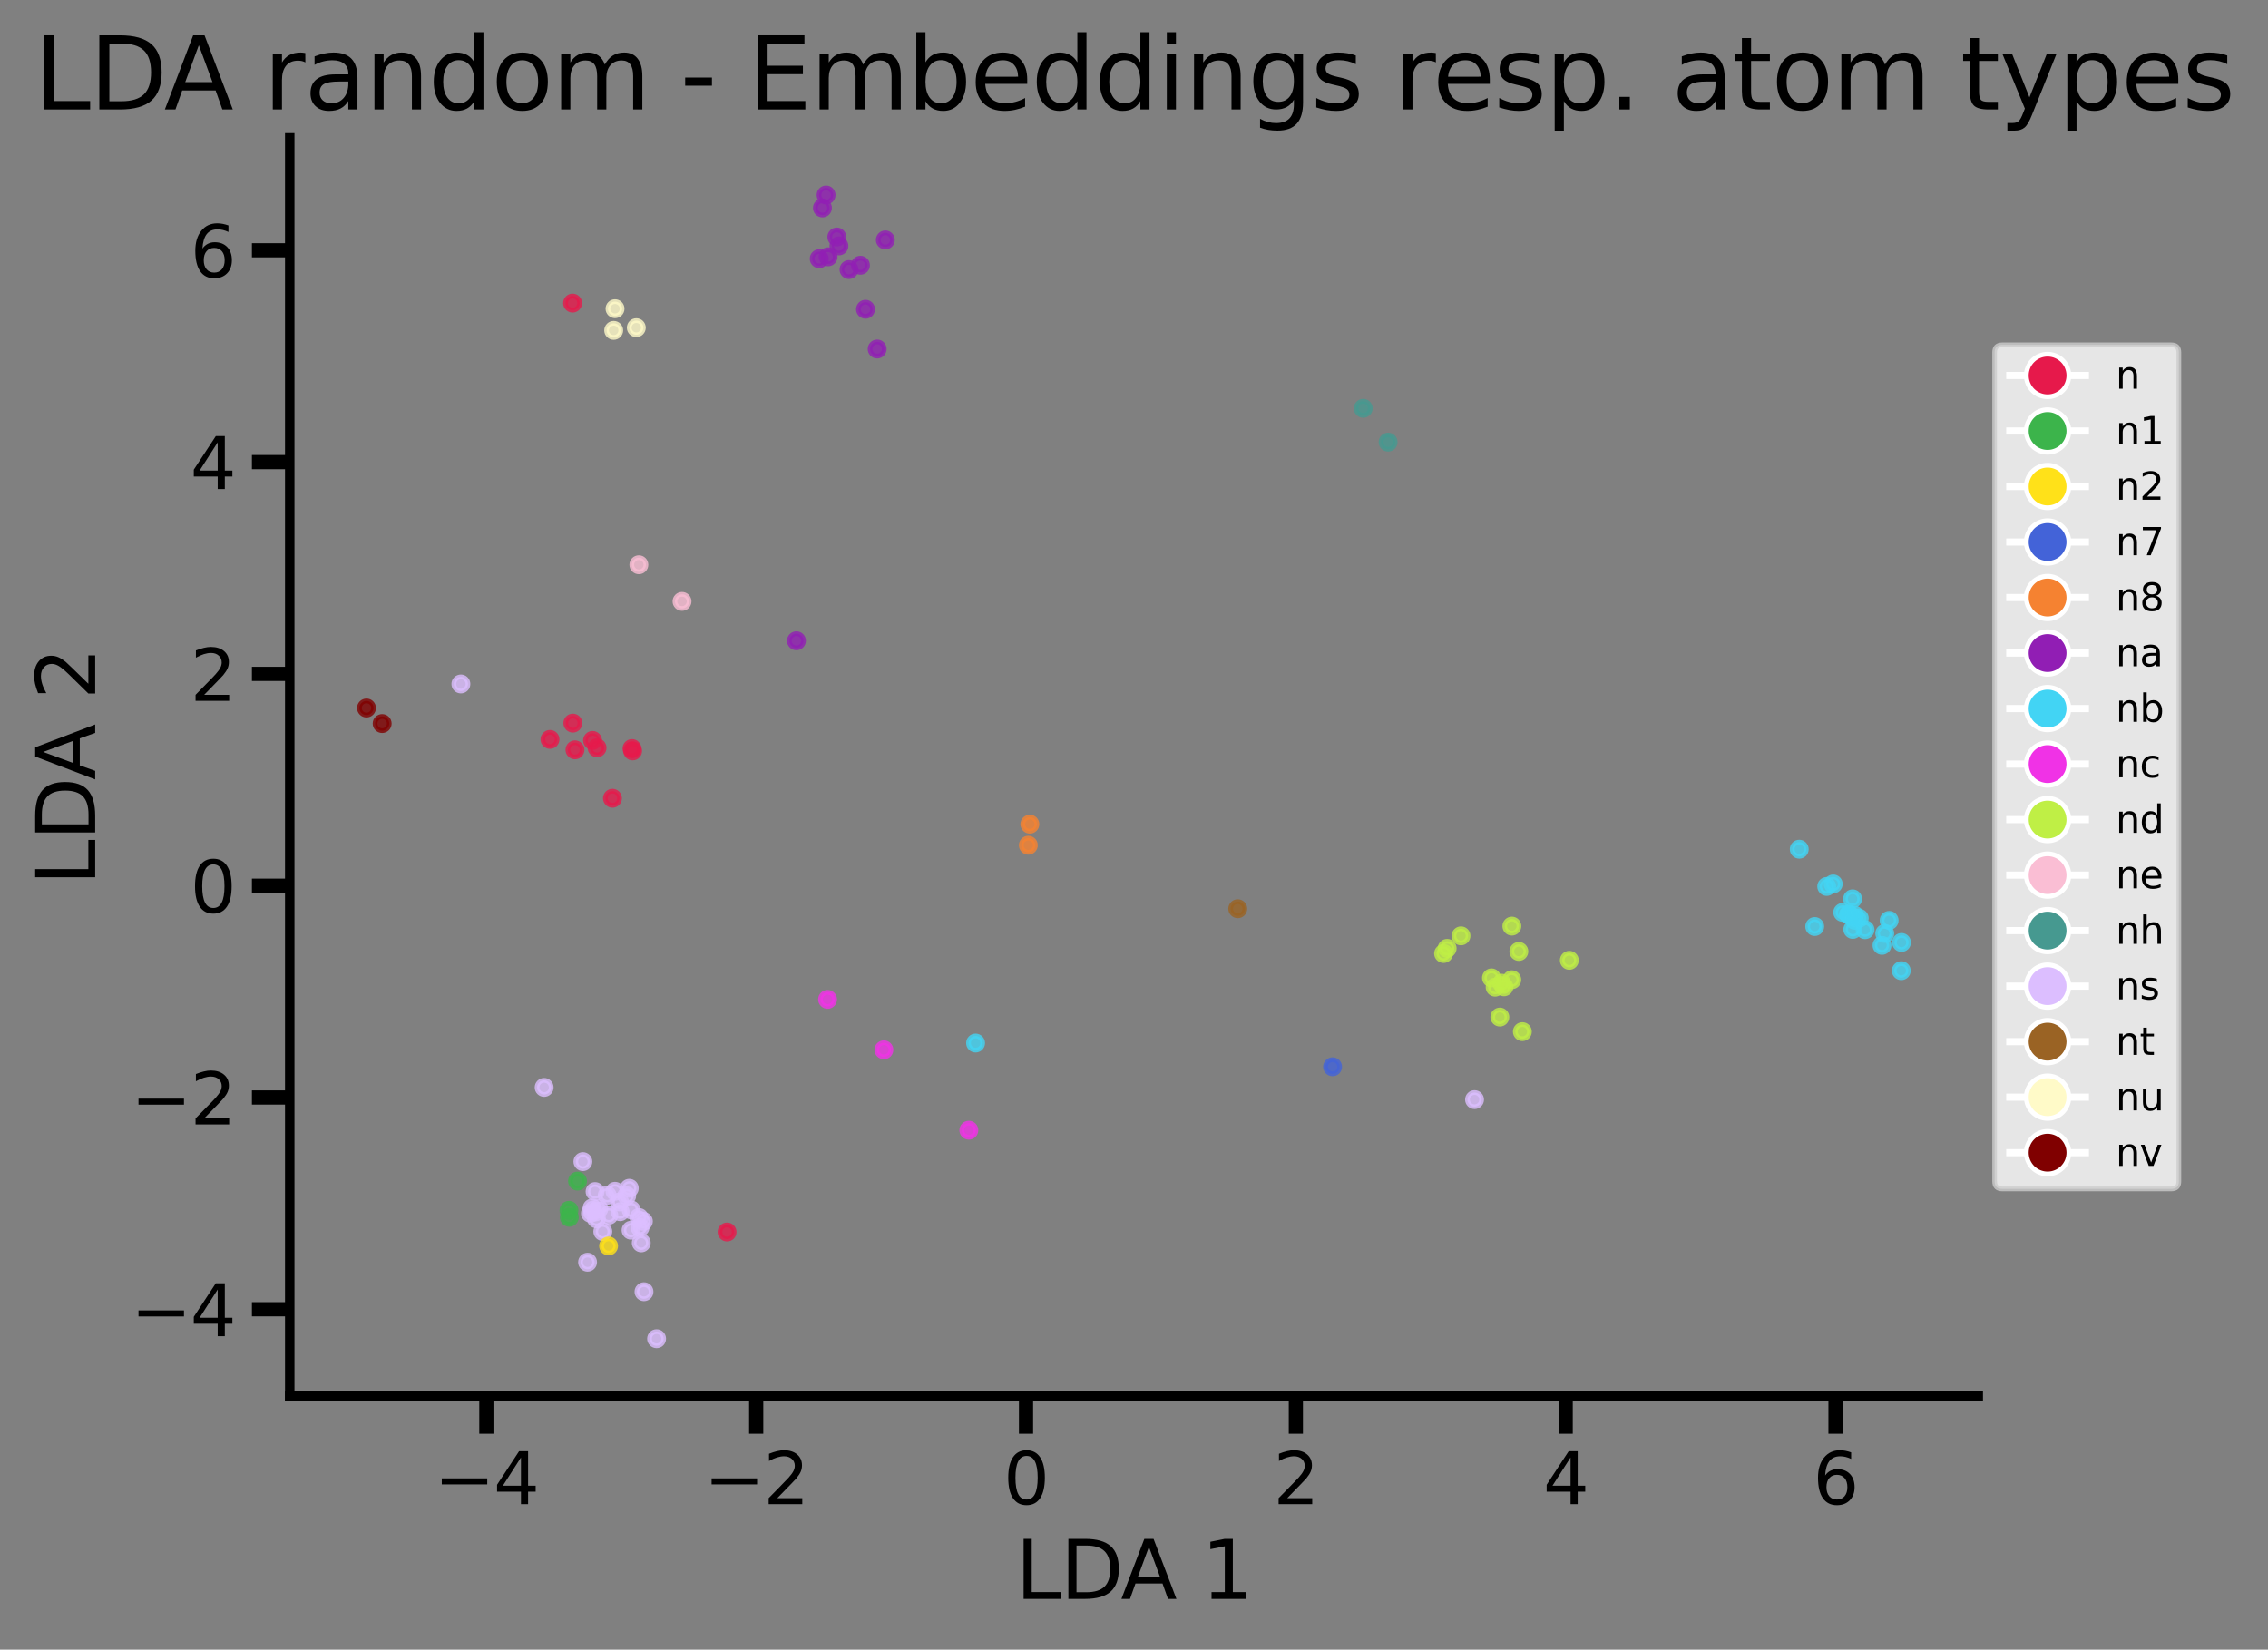 <?xml version="1.0" encoding="utf-8" standalone="no"?>
<!DOCTYPE svg PUBLIC "-//W3C//DTD SVG 1.1//EN"
  "http://www.w3.org/Graphics/SVG/1.1/DTD/svg11.dtd">
<svg xmlns:xlink="http://www.w3.org/1999/xlink" width="479.681pt" height="348.939pt" viewBox="0 0 479.681 348.939" xmlns="http://www.w3.org/2000/svg" version="1.1">
 <rect x="0" y="0" width="479.681" height="348.939" fill="#808080" stroke="none"/>
 <defs>
  <style type="text/css">*{stroke-linejoin: round; stroke-linecap: butt}</style>
 </defs>
 <g id="figure_1">
  <g id="patch_1">
   <path d="M 0 348.939 
L 479.681 348.939 
L 479.681 -0 
L 0 -0 
L 0 348.939 
z
" style="fill: none"/>
  </g>
  <g id="axes_1">
   <g id="patch_2">
    <path d="M 61.281 295.269 
L 418.401 295.269 
L 418.401 29.157 
L 61.281 29.157 
L 61.281 295.269 
z
" style="fill: none"/>
   </g>
   <g id="PathCollection_1">
    <defs>
     <path id="C0_0_384f03fba2" d="M 0 1.5 
C 0.398 1.5 0.779 1.342 1.061 1.061 
C 1.342 0.779 1.5 0.398 1.5 -0 
C 1.5 -0.398 1.342 -0.779 1.061 -1.061 
C 0.779 -1.342 0.398 -1.5 0 -1.5 
C -0.398 -1.5 -0.779 -1.342 -1.061 -1.061 
C -1.342 -0.779 -1.5 -0.398 -1.5 0 
C -1.5 0.398 -1.342 0.779 -1.061 1.061 
C -0.779 1.342 -0.398 1.5 0 1.5 
z
"/>
    </defs>
    <g clip-path="url(#pa85dc28f89)">
     <use xlink:href="#C0_0_384f03fba2" x="311.867" y="232.596" style="fill: #dcbeff; fill-opacity: 0.8; stroke: #dcbeff; stroke-opacity: 0.8"/>
    </g>
    <g clip-path="url(#pa85dc28f89)">
     <use xlink:href="#C0_0_384f03fba2" x="306.072" y="200.602" style="fill: #bfef45; fill-opacity: 0.8; stroke: #bfef45; stroke-opacity: 0.8"/>
    </g>
    <g clip-path="url(#pa85dc28f89)">
     <use xlink:href="#C0_0_384f03fba2" x="391.065" y="193.436" style="fill: #42d4f4; fill-opacity: 0.8; stroke: #42d4f4; stroke-opacity: 0.8"/>
    </g>
    <g clip-path="url(#pa85dc28f89)">
     <use xlink:href="#C0_0_384f03fba2" x="315.451" y="206.846" style="fill: #bfef45; fill-opacity: 0.8; stroke: #bfef45; stroke-opacity: 0.8"/>
    </g>
    <g clip-path="url(#pa85dc28f89)">
     <use xlink:href="#C0_0_384f03fba2" x="217.49" y="178.787" style="fill: #f58231; fill-opacity: 0.8; stroke: #f58231; stroke-opacity: 0.8"/>
    </g>
    <g clip-path="url(#pa85dc28f89)">
     <use xlink:href="#C0_0_384f03fba2" x="319.742" y="207.238" style="fill: #bfef45; fill-opacity: 0.8; stroke: #bfef45; stroke-opacity: 0.8"/>
    </g>
    <g clip-path="url(#pa85dc28f89)">
     <use xlink:href="#C0_0_384f03fba2" x="121.155" y="152.957" style="fill: #e6194b; fill-opacity: 0.8; stroke: #e6194b; stroke-opacity: 0.8"/>
    </g>
    <g clip-path="url(#pa85dc28f89)">
     <use xlink:href="#C0_0_384f03fba2" x="135.625" y="262.899" style="fill: #dcbeff; fill-opacity: 0.8; stroke: #dcbeff; stroke-opacity: 0.8"/>
    </g>
    <g clip-path="url(#pa85dc28f89)">
     <use xlink:href="#C0_0_384f03fba2" x="380.542" y="179.628" style="fill: #42d4f4; fill-opacity: 0.8; stroke: #42d4f4; stroke-opacity: 0.8"/>
    </g>
    <g clip-path="url(#pa85dc28f89)">
     <use xlink:href="#C0_0_384f03fba2" x="399.552" y="194.691" style="fill: #42d4f4; fill-opacity: 0.8; stroke: #42d4f4; stroke-opacity: 0.8"/>
    </g>
    <g clip-path="url(#pa85dc28f89)">
     <use xlink:href="#C0_0_384f03fba2" x="185.52" y="73.823" style="fill: #911eb4; fill-opacity: 0.8; stroke: #911eb4; stroke-opacity: 0.8"/>
    </g>
    <g clip-path="url(#pa85dc28f89)">
     <use xlink:href="#C0_0_384f03fba2" x="398.042" y="199.967" style="fill: #42d4f4; fill-opacity: 0.8; stroke: #42d4f4; stroke-opacity: 0.8"/>
    </g>
    <g clip-path="url(#pa85dc28f89)">
     <use xlink:href="#C0_0_384f03fba2" x="133.666" y="158.339" style="fill: #e6194b; fill-opacity: 0.8; stroke: #e6194b; stroke-opacity: 0.8"/>
    </g>
    <g clip-path="url(#pa85dc28f89)">
     <use xlink:href="#C0_0_384f03fba2" x="391.822" y="190.126" style="fill: #42d4f4; fill-opacity: 0.8; stroke: #42d4f4; stroke-opacity: 0.8"/>
    </g>
    <g clip-path="url(#pa85dc28f89)">
     <use xlink:href="#C0_0_384f03fba2" x="116.319" y="156.405" style="fill: #e6194b; fill-opacity: 0.8; stroke: #e6194b; stroke-opacity: 0.8"/>
    </g>
    <g clip-path="url(#pa85dc28f89)">
     <use xlink:href="#C0_0_384f03fba2" x="125.919" y="256.351" style="fill: #dcbeff; fill-opacity: 0.8; stroke: #dcbeff; stroke-opacity: 0.8"/>
    </g>
    <g clip-path="url(#pa85dc28f89)">
     <use xlink:href="#C0_0_384f03fba2" x="125.232" y="255.522" style="fill: #dcbeff; fill-opacity: 0.8; stroke: #dcbeff; stroke-opacity: 0.8"/>
    </g>
    <g clip-path="url(#pa85dc28f89)">
     <use xlink:href="#C0_0_384f03fba2" x="80.827" y="153.05" style="fill: #800000; fill-opacity: 0.8; stroke: #800000; stroke-opacity: 0.8"/>
    </g>
    <g clip-path="url(#pa85dc28f89)">
     <use xlink:href="#C0_0_384f03fba2" x="386.35" y="187.503" style="fill: #42d4f4; fill-opacity: 0.8; stroke: #42d4f4; stroke-opacity: 0.8"/>
    </g>
    <g clip-path="url(#pa85dc28f89)">
     <use xlink:href="#C0_0_384f03fba2" x="136.076" y="258.333" style="fill: #dcbeff; fill-opacity: 0.8; stroke: #dcbeff; stroke-opacity: 0.8"/>
    </g>
    <g clip-path="url(#pa85dc28f89)">
     <use xlink:href="#C0_0_384f03fba2" x="206.336" y="220.633" style="fill: #42d4f4; fill-opacity: 0.8; stroke: #42d4f4; stroke-opacity: 0.8"/>
    </g>
    <g clip-path="url(#pa85dc28f89)">
     <use xlink:href="#C0_0_384f03fba2" x="144.249" y="127.212" style="fill: #fabed4; fill-opacity: 0.8; stroke: #fabed4; stroke-opacity: 0.8"/>
    </g>
    <g clip-path="url(#pa85dc28f89)">
     <use xlink:href="#C0_0_384f03fba2" x="317.218" y="215.134" style="fill: #bfef45; fill-opacity: 0.8; stroke: #bfef45; stroke-opacity: 0.8"/>
    </g>
    <g clip-path="url(#pa85dc28f89)">
     <use xlink:href="#C0_0_384f03fba2" x="125.325" y="156.619" style="fill: #e6194b; fill-opacity: 0.8; stroke: #e6194b; stroke-opacity: 0.8"/>
    </g>
    <g clip-path="url(#pa85dc28f89)">
     <use xlink:href="#C0_0_384f03fba2" x="129.798" y="69.881" style="fill: #fffac8; fill-opacity: 0.8; stroke: #fffac8; stroke-opacity: 0.8"/>
    </g>
    <g clip-path="url(#pa85dc28f89)">
     <use xlink:href="#C0_0_384f03fba2" x="288.316" y="86.369" style="fill: #469990; fill-opacity: 0.8; stroke: #469990; stroke-opacity: 0.8"/>
    </g>
    <g clip-path="url(#pa85dc28f89)">
     <use xlink:href="#C0_0_384f03fba2" x="305.319" y="201.695" style="fill: #bfef45; fill-opacity: 0.8; stroke: #bfef45; stroke-opacity: 0.8"/>
    </g>
    <g clip-path="url(#pa85dc28f89)">
     <use xlink:href="#C0_0_384f03fba2" x="281.841" y="225.651" style="fill: #4363d8; fill-opacity: 0.8; stroke: #4363d8; stroke-opacity: 0.8"/>
    </g>
    <g clip-path="url(#pa85dc28f89)">
     <use xlink:href="#C0_0_384f03fba2" x="204.911" y="239.067" style="fill: #f032e6; fill-opacity: 0.8; stroke: #f032e6; stroke-opacity: 0.8"/>
    </g>
    <g clip-path="url(#pa85dc28f89)">
     <use xlink:href="#C0_0_384f03fba2" x="174.716" y="41.253" style="fill: #911eb4; fill-opacity: 0.8; stroke: #911eb4; stroke-opacity: 0.8"/>
    </g>
    <g clip-path="url(#pa85dc28f89)">
     <use xlink:href="#C0_0_384f03fba2" x="133.469" y="260.222" style="fill: #dcbeff; fill-opacity: 0.8; stroke: #dcbeff; stroke-opacity: 0.8"/>
    </g>
    <g clip-path="url(#pa85dc28f89)">
     <use xlink:href="#C0_0_384f03fba2" x="217.812" y="174.334" style="fill: #f58231; fill-opacity: 0.8; stroke: #f58231; stroke-opacity: 0.8"/>
    </g>
    <g clip-path="url(#pa85dc28f89)">
     <use xlink:href="#C0_0_384f03fba2" x="126.144" y="257.8" style="fill: #dcbeff; fill-opacity: 0.8; stroke: #dcbeff; stroke-opacity: 0.8"/>
    </g>
    <g clip-path="url(#pa85dc28f89)">
     <use xlink:href="#C0_0_384f03fba2" x="402.168" y="199.357" style="fill: #42d4f4; fill-opacity: 0.8; stroke: #42d4f4; stroke-opacity: 0.8"/>
    </g>
    <g clip-path="url(#pa85dc28f89)">
     <use xlink:href="#C0_0_384f03fba2" x="387.726" y="186.981" style="fill: #42d4f4; fill-opacity: 0.8; stroke: #42d4f4; stroke-opacity: 0.8"/>
    </g>
    <g clip-path="url(#pa85dc28f89)">
     <use xlink:href="#C0_0_384f03fba2" x="321.98" y="218.218" style="fill: #bfef45; fill-opacity: 0.8; stroke: #bfef45; stroke-opacity: 0.8"/>
    </g>
    <g clip-path="url(#pa85dc28f89)">
     <use xlink:href="#C0_0_384f03fba2" x="393.233" y="194.232" style="fill: #42d4f4; fill-opacity: 0.8; stroke: #42d4f4; stroke-opacity: 0.8"/>
    </g>
    <g clip-path="url(#pa85dc28f89)">
     <use xlink:href="#C0_0_384f03fba2" x="126.279" y="158.179" style="fill: #e6194b; fill-opacity: 0.8; stroke: #e6194b; stroke-opacity: 0.8"/>
    </g>
    <g clip-path="url(#pa85dc28f89)">
     <use xlink:href="#C0_0_384f03fba2" x="124.879" y="256.627" style="fill: #dcbeff; fill-opacity: 0.8; stroke: #dcbeff; stroke-opacity: 0.8"/>
    </g>
    <g clip-path="url(#pa85dc28f89)">
     <use xlink:href="#C0_0_384f03fba2" x="390.927" y="193.413" style="fill: #42d4f4; fill-opacity: 0.8; stroke: #42d4f4; stroke-opacity: 0.8"/>
    </g>
    <g clip-path="url(#pa85dc28f89)">
     <use xlink:href="#C0_0_384f03fba2" x="131.045" y="254.237" style="fill: #dcbeff; fill-opacity: 0.8; stroke: #dcbeff; stroke-opacity: 0.8"/>
    </g>
    <g clip-path="url(#pa85dc28f89)">
     <use xlink:href="#C0_0_384f03fba2" x="389.734" y="192.994" style="fill: #42d4f4; fill-opacity: 0.8; stroke: #42d4f4; stroke-opacity: 0.8"/>
    </g>
    <g clip-path="url(#pa85dc28f89)">
     <use xlink:href="#C0_0_384f03fba2" x="383.813" y="195.982" style="fill: #42d4f4; fill-opacity: 0.8; stroke: #42d4f4; stroke-opacity: 0.8"/>
    </g>
    <g clip-path="url(#pa85dc28f89)">
     <use xlink:href="#C0_0_384f03fba2" x="121.103" y="64.112" style="fill: #e6194b; fill-opacity: 0.8; stroke: #e6194b; stroke-opacity: 0.8"/>
    </g>
    <g clip-path="url(#pa85dc28f89)">
     <use xlink:href="#C0_0_384f03fba2" x="153.775" y="260.601" style="fill: #e6194b; fill-opacity: 0.8; stroke: #e6194b; stroke-opacity: 0.8"/>
    </g>
    <g clip-path="url(#pa85dc28f89)">
     <use xlink:href="#C0_0_384f03fba2" x="331.91" y="203.131" style="fill: #bfef45; fill-opacity: 0.8; stroke: #bfef45; stroke-opacity: 0.8"/>
    </g>
    <g clip-path="url(#pa85dc28f89)">
     <use xlink:href="#C0_0_384f03fba2" x="126.66" y="255.69" style="fill: #dcbeff; fill-opacity: 0.8; stroke: #dcbeff; stroke-opacity: 0.8"/>
    </g>
    <g clip-path="url(#pa85dc28f89)">
     <use xlink:href="#C0_0_384f03fba2" x="130.079" y="65.298" style="fill: #fffac8; fill-opacity: 0.8; stroke: #fffac8; stroke-opacity: 0.8"/>
    </g>
    <g clip-path="url(#pa85dc28f89)">
     <use xlink:href="#C0_0_384f03fba2" x="124.271" y="266.993" style="fill: #dcbeff; fill-opacity: 0.8; stroke: #dcbeff; stroke-opacity: 0.8"/>
    </g>
    <g clip-path="url(#pa85dc28f89)">
     <use xlink:href="#C0_0_384f03fba2" x="122.147" y="249.829" style="fill: #3cb44b; fill-opacity: 0.8; stroke: #3cb44b; stroke-opacity: 0.8"/>
    </g>
    <g clip-path="url(#pa85dc28f89)">
     <use xlink:href="#C0_0_384f03fba2" x="173.262" y="54.729" style="fill: #911eb4; fill-opacity: 0.8; stroke: #911eb4; stroke-opacity: 0.8"/>
    </g>
    <g clip-path="url(#pa85dc28f89)">
     <use xlink:href="#C0_0_384f03fba2" x="179.562" y="57.022" style="fill: #911eb4; fill-opacity: 0.8; stroke: #911eb4; stroke-opacity: 0.8"/>
    </g>
    <g clip-path="url(#pa85dc28f89)">
     <use xlink:href="#C0_0_384f03fba2" x="132.546" y="252.938" style="fill: #dcbeff; fill-opacity: 0.8; stroke: #dcbeff; stroke-opacity: 0.8"/>
    </g>
    <g clip-path="url(#pa85dc28f89)">
     <use xlink:href="#C0_0_384f03fba2" x="128.42" y="252.833" style="fill: #dcbeff; fill-opacity: 0.8; stroke: #dcbeff; stroke-opacity: 0.8"/>
    </g>
    <g clip-path="url(#pa85dc28f89)">
     <use xlink:href="#C0_0_384f03fba2" x="394.458" y="196.654" style="fill: #42d4f4; fill-opacity: 0.8; stroke: #42d4f4; stroke-opacity: 0.8"/>
    </g>
    <g clip-path="url(#pa85dc28f89)">
     <use xlink:href="#C0_0_384f03fba2" x="317.611" y="207.967" style="fill: #bfef45; fill-opacity: 0.8; stroke: #bfef45; stroke-opacity: 0.8"/>
    </g>
    <g clip-path="url(#pa85dc28f89)">
     <use xlink:href="#C0_0_384f03fba2" x="261.787" y="192.217" style="fill: #9a6324; fill-opacity: 0.8; stroke: #9a6324; stroke-opacity: 0.8"/>
    </g>
    <g clip-path="url(#pa85dc28f89)">
     <use xlink:href="#C0_0_384f03fba2" x="120.339" y="256.012" style="fill: #3cb44b; fill-opacity: 0.8; stroke: #3cb44b; stroke-opacity: 0.8"/>
    </g>
    <g clip-path="url(#pa85dc28f89)">
     <use xlink:href="#C0_0_384f03fba2" x="319.759" y="195.895" style="fill: #bfef45; fill-opacity: 0.8; stroke: #bfef45; stroke-opacity: 0.8"/>
    </g>
    <g clip-path="url(#pa85dc28f89)">
     <use xlink:href="#C0_0_384f03fba2" x="138.87" y="283.173" style="fill: #dcbeff; fill-opacity: 0.8; stroke: #dcbeff; stroke-opacity: 0.8"/>
    </g>
    <g clip-path="url(#pa85dc28f89)">
     <use xlink:href="#C0_0_384f03fba2" x="309" y="197.956" style="fill: #bfef45; fill-opacity: 0.8; stroke: #bfef45; stroke-opacity: 0.8"/>
    </g>
    <g clip-path="url(#pa85dc28f89)">
     <use xlink:href="#C0_0_384f03fba2" x="183.055" y="65.414" style="fill: #911eb4; fill-opacity: 0.8; stroke: #911eb4; stroke-opacity: 0.8"/>
    </g>
    <g clip-path="url(#pa85dc28f89)">
     <use xlink:href="#C0_0_384f03fba2" x="175.031" y="211.393" style="fill: #f032e6; fill-opacity: 0.8; stroke: #f032e6; stroke-opacity: 0.8"/>
    </g>
    <g clip-path="url(#pa85dc28f89)">
     <use xlink:href="#C0_0_384f03fba2" x="177.43" y="52.018" style="fill: #911eb4; fill-opacity: 0.8; stroke: #911eb4; stroke-opacity: 0.8"/>
    </g>
    <g clip-path="url(#pa85dc28f89)">
     <use xlink:href="#C0_0_384f03fba2" x="135.12" y="119.461" style="fill: #fabed4; fill-opacity: 0.8; stroke: #fabed4; stroke-opacity: 0.8"/>
    </g>
    <g clip-path="url(#pa85dc28f89)">
     <use xlink:href="#C0_0_384f03fba2" x="175.136" y="54.322" style="fill: #911eb4; fill-opacity: 0.8; stroke: #911eb4; stroke-opacity: 0.8"/>
    </g>
    <g clip-path="url(#pa85dc28f89)">
     <use xlink:href="#C0_0_384f03fba2" x="321.239" y="201.253" style="fill: #bfef45; fill-opacity: 0.8; stroke: #bfef45; stroke-opacity: 0.8"/>
    </g>
    <g clip-path="url(#pa85dc28f89)">
     <use xlink:href="#C0_0_384f03fba2" x="392.237" y="193.61" style="fill: #42d4f4; fill-opacity: 0.8; stroke: #42d4f4; stroke-opacity: 0.8"/>
    </g>
    <g clip-path="url(#pa85dc28f89)">
     <use xlink:href="#C0_0_384f03fba2" x="398.623" y="197.446" style="fill: #42d4f4; fill-opacity: 0.8; stroke: #42d4f4; stroke-opacity: 0.8"/>
    </g>
    <g clip-path="url(#pa85dc28f89)">
     <use xlink:href="#C0_0_384f03fba2" x="176.991" y="50.136" style="fill: #911eb4; fill-opacity: 0.8; stroke: #911eb4; stroke-opacity: 0.8"/>
    </g>
    <g clip-path="url(#pa85dc28f89)">
     <use xlink:href="#C0_0_384f03fba2" x="133.483" y="255.917" style="fill: #dcbeff; fill-opacity: 0.8; stroke: #dcbeff; stroke-opacity: 0.8"/>
    </g>
    <g clip-path="url(#pa85dc28f89)">
     <use xlink:href="#C0_0_384f03fba2" x="129.536" y="168.855" style="fill: #e6194b; fill-opacity: 0.8; stroke: #e6194b; stroke-opacity: 0.8"/>
    </g>
    <g clip-path="url(#pa85dc28f89)">
     <use xlink:href="#C0_0_384f03fba2" x="133.094" y="251.346" style="fill: #dcbeff; fill-opacity: 0.8; stroke: #dcbeff; stroke-opacity: 0.8"/>
    </g>
    <g clip-path="url(#pa85dc28f89)">
     <use xlink:href="#C0_0_384f03fba2" x="186.943" y="222.061" style="fill: #f032e6; fill-opacity: 0.8; stroke: #f032e6; stroke-opacity: 0.8"/>
    </g>
    <g clip-path="url(#pa85dc28f89)">
     <use xlink:href="#C0_0_384f03fba2" x="293.585" y="93.516" style="fill: #469990; fill-opacity: 0.8; stroke: #469990; stroke-opacity: 0.8"/>
    </g>
    <g clip-path="url(#pa85dc28f89)">
     <use xlink:href="#C0_0_384f03fba2" x="120.412" y="257.487" style="fill: #3cb44b; fill-opacity: 0.8; stroke: #3cb44b; stroke-opacity: 0.8"/>
    </g>
    <g clip-path="url(#pa85dc28f89)">
     <use xlink:href="#C0_0_384f03fba2" x="187.25" y="50.755" style="fill: #911eb4; fill-opacity: 0.8; stroke: #911eb4; stroke-opacity: 0.8"/>
    </g>
    <g clip-path="url(#pa85dc28f89)">
     <use xlink:href="#C0_0_384f03fba2" x="128.766" y="257.052" style="fill: #dcbeff; fill-opacity: 0.8; stroke: #dcbeff; stroke-opacity: 0.8"/>
    </g>
    <g clip-path="url(#pa85dc28f89)">
     <use xlink:href="#C0_0_384f03fba2" x="127.496" y="260.5" style="fill: #dcbeff; fill-opacity: 0.8; stroke: #dcbeff; stroke-opacity: 0.8"/>
    </g>
    <g clip-path="url(#pa85dc28f89)">
     <use xlink:href="#C0_0_384f03fba2" x="133.804" y="158.836" style="fill: #e6194b; fill-opacity: 0.8; stroke: #e6194b; stroke-opacity: 0.8"/>
    </g>
    <g clip-path="url(#pa85dc28f89)">
     <use xlink:href="#C0_0_384f03fba2" x="316.224" y="208.809" style="fill: #bfef45; fill-opacity: 0.8; stroke: #bfef45; stroke-opacity: 0.8"/>
    </g>
    <g clip-path="url(#pa85dc28f89)">
     <use xlink:href="#C0_0_384f03fba2" x="392.262" y="194.659" style="fill: #42d4f4; fill-opacity: 0.8; stroke: #42d4f4; stroke-opacity: 0.8"/>
    </g>
    <g clip-path="url(#pa85dc28f89)">
     <use xlink:href="#C0_0_384f03fba2" x="135.153" y="257.532" style="fill: #dcbeff; fill-opacity: 0.8; stroke: #dcbeff; stroke-opacity: 0.8"/>
    </g>
    <g clip-path="url(#pa85dc28f89)">
     <use xlink:href="#C0_0_384f03fba2" x="391.863" y="196.595" style="fill: #42d4f4; fill-opacity: 0.8; stroke: #42d4f4; stroke-opacity: 0.8"/>
    </g>
    <g clip-path="url(#pa85dc28f89)">
     <use xlink:href="#C0_0_384f03fba2" x="77.513" y="149.76" style="fill: #800000; fill-opacity: 0.8; stroke: #800000; stroke-opacity: 0.8"/>
    </g>
    <g clip-path="url(#pa85dc28f89)">
     <use xlink:href="#C0_0_384f03fba2" x="136.204" y="273.234" style="fill: #dcbeff; fill-opacity: 0.8; stroke: #dcbeff; stroke-opacity: 0.8"/>
    </g>
    <g clip-path="url(#pa85dc28f89)">
     <use xlink:href="#C0_0_384f03fba2" x="115.086" y="230.015" style="fill: #dcbeff; fill-opacity: 0.8; stroke: #dcbeff; stroke-opacity: 0.8"/>
    </g>
    <g clip-path="url(#pa85dc28f89)">
     <use xlink:href="#C0_0_384f03fba2" x="402.119" y="205.327" style="fill: #42d4f4; fill-opacity: 0.8; stroke: #42d4f4; stroke-opacity: 0.8"/>
    </g>
    <g clip-path="url(#pa85dc28f89)">
     <use xlink:href="#C0_0_384f03fba2" x="131.158" y="256.301" style="fill: #dcbeff; fill-opacity: 0.8; stroke: #dcbeff; stroke-opacity: 0.8"/>
    </g>
    <g clip-path="url(#pa85dc28f89)">
     <use xlink:href="#C0_0_384f03fba2" x="135.365" y="259.634" style="fill: #dcbeff; fill-opacity: 0.8; stroke: #dcbeff; stroke-opacity: 0.8"/>
    </g>
    <g clip-path="url(#pa85dc28f89)">
     <use xlink:href="#C0_0_384f03fba2" x="130.077" y="251.987" style="fill: #dcbeff; fill-opacity: 0.8; stroke: #dcbeff; stroke-opacity: 0.8"/>
    </g>
    <g clip-path="url(#pa85dc28f89)">
     <use xlink:href="#C0_0_384f03fba2" x="168.445" y="135.54" style="fill: #911eb4; fill-opacity: 0.8; stroke: #911eb4; stroke-opacity: 0.8"/>
    </g>
    <g clip-path="url(#pa85dc28f89)">
     <use xlink:href="#C0_0_384f03fba2" x="97.478" y="144.673" style="fill: #dcbeff; fill-opacity: 0.8; stroke: #dcbeff; stroke-opacity: 0.8"/>
    </g>
    <g clip-path="url(#pa85dc28f89)">
     <use xlink:href="#C0_0_384f03fba2" x="128.717" y="263.555" style="fill: #ffe119; fill-opacity: 0.8; stroke: #ffe119; stroke-opacity: 0.8"/>
    </g>
    <g clip-path="url(#pa85dc28f89)">
     <use xlink:href="#C0_0_384f03fba2" x="173.944" y="43.986" style="fill: #911eb4; fill-opacity: 0.8; stroke: #911eb4; stroke-opacity: 0.8"/>
    </g>
    <g clip-path="url(#pa85dc28f89)">
     <use xlink:href="#C0_0_384f03fba2" x="123.283" y="245.707" style="fill: #dcbeff; fill-opacity: 0.8; stroke: #dcbeff; stroke-opacity: 0.8"/>
    </g>
    <g clip-path="url(#pa85dc28f89)">
     <use xlink:href="#C0_0_384f03fba2" x="181.98" y="56.109" style="fill: #911eb4; fill-opacity: 0.8; stroke: #911eb4; stroke-opacity: 0.8"/>
    </g>
    <g clip-path="url(#pa85dc28f89)">
     <use xlink:href="#C0_0_384f03fba2" x="134.582" y="69.313" style="fill: #fffac8; fill-opacity: 0.8; stroke: #fffac8; stroke-opacity: 0.8"/>
    </g>
    <g clip-path="url(#pa85dc28f89)">
     <use xlink:href="#C0_0_384f03fba2" x="318.088" y="208.734" style="fill: #bfef45; fill-opacity: 0.8; stroke: #bfef45; stroke-opacity: 0.8"/>
    </g>
    <g clip-path="url(#pa85dc28f89)">
     <use xlink:href="#C0_0_384f03fba2" x="125.858" y="252.044" style="fill: #dcbeff; fill-opacity: 0.8; stroke: #dcbeff; stroke-opacity: 0.8"/>
    </g>
    <g clip-path="url(#pa85dc28f89)">
     <use xlink:href="#C0_0_384f03fba2" x="121.606" y="158.611" style="fill: #e6194b; fill-opacity: 0.8; stroke: #e6194b; stroke-opacity: 0.8"/>
    </g>
   </g>
   <g id="matplotlib.axis_1">
    <g id="xtick_1">
     <g id="line2d_1">
      <defs>
       <path id="mdecb4b07d5" d="M 0 0 
L 0 8 
" style="stroke: #000000; stroke-width: 3"/>
      </defs>
      <g>
       <use xlink:href="#mdecb4b07d5" x="102.867" y="295.269" style="stroke: #000000; stroke-width: 3"/>
      </g>
     </g>
     <g id="text_1">
      <!-- −4 -->
      <g transform="translate(91.81 318.166) scale(0.15 -0.15)">
       <defs>
        <path id="DejaVuSans-2212" d="M 678 2272 
L 4684 2272 
L 4684 1741 
L 678 1741 
L 678 2272 
z
" transform="scale(0.016)"/>
        <path id="DejaVuSans-34" d="M 2419 4116 
L 825 1625 
L 2419 1625 
L 2419 4116 
z
M 2253 4666 
L 3047 4666 
L 3047 1625 
L 3713 1625 
L 3713 1100 
L 3047 1100 
L 3047 0 
L 2419 0 
L 2419 1100 
L 313 1100 
L 313 1709 
L 2253 4666 
z
" transform="scale(0.016)"/>
       </defs>
       <use xlink:href="#DejaVuSans-2212"/>
       <use xlink:href="#DejaVuSans-34" x="83.789"/>
      </g>
     </g>
    </g>
    <g id="xtick_2">
     <g id="line2d_2">
      <g>
       <use xlink:href="#mdecb4b07d5" x="159.935" y="295.269" style="stroke: #000000; stroke-width: 3"/>
      </g>
     </g>
     <g id="text_2">
      <!-- −2 -->
      <g transform="translate(148.878 318.166) scale(0.15 -0.15)">
       <defs>
        <path id="DejaVuSans-32" d="M 1228 531 
L 3431 531 
L 3431 0 
L 469 0 
L 469 531 
Q 828 903 1448 1529 
Q 2069 2156 2228 2338 
Q 2531 2678 2651 2914 
Q 2772 3150 2772 3378 
Q 2772 3750 2511 3984 
Q 2250 4219 1831 4219 
Q 1534 4219 1204 4116 
Q 875 4013 500 3803 
L 500 4441 
Q 881 4594 1212 4672 
Q 1544 4750 1819 4750 
Q 2544 4750 2975 4387 
Q 3406 4025 3406 3419 
Q 3406 3131 3298 2873 
Q 3191 2616 2906 2266 
Q 2828 2175 2409 1742 
Q 1991 1309 1228 531 
z
" transform="scale(0.016)"/>
       </defs>
       <use xlink:href="#DejaVuSans-2212"/>
       <use xlink:href="#DejaVuSans-32" x="83.789"/>
      </g>
     </g>
    </g>
    <g id="xtick_3">
     <g id="line2d_3">
      <g>
       <use xlink:href="#mdecb4b07d5" x="217.004" y="295.269" style="stroke: #000000; stroke-width: 3"/>
      </g>
     </g>
     <g id="text_3">
      <!-- 0 -->
      <g transform="translate(212.232 318.166) scale(0.15 -0.15)">
       <defs>
        <path id="DejaVuSans-30" d="M 2034 4250 
Q 1547 4250 1301 3770 
Q 1056 3291 1056 2328 
Q 1056 1369 1301 889 
Q 1547 409 2034 409 
Q 2525 409 2770 889 
Q 3016 1369 3016 2328 
Q 3016 3291 2770 3770 
Q 2525 4250 2034 4250 
z
M 2034 4750 
Q 2819 4750 3233 4129 
Q 3647 3509 3647 2328 
Q 3647 1150 3233 529 
Q 2819 -91 2034 -91 
Q 1250 -91 836 529 
Q 422 1150 422 2328 
Q 422 3509 836 4129 
Q 1250 4750 2034 4750 
z
" transform="scale(0.016)"/>
       </defs>
       <use xlink:href="#DejaVuSans-30"/>
      </g>
     </g>
    </g>
    <g id="xtick_4">
     <g id="line2d_4">
      <g>
       <use xlink:href="#mdecb4b07d5" x="274.072" y="295.269" style="stroke: #000000; stroke-width: 3"/>
      </g>
     </g>
     <g id="text_4">
      <!-- 2 -->
      <g transform="translate(269.3 318.166) scale(0.15 -0.15)">
       <use xlink:href="#DejaVuSans-32"/>
      </g>
     </g>
    </g>
    <g id="xtick_5">
     <g id="line2d_5">
      <g>
       <use xlink:href="#mdecb4b07d5" x="331.141" y="295.269" style="stroke: #000000; stroke-width: 3"/>
      </g>
     </g>
     <g id="text_5">
      <!-- 4 -->
      <g transform="translate(326.369 318.166) scale(0.15 -0.15)">
       <use xlink:href="#DejaVuSans-34"/>
      </g>
     </g>
    </g>
    <g id="xtick_6">
     <g id="line2d_6">
      <g>
       <use xlink:href="#mdecb4b07d5" x="388.209" y="295.269" style="stroke: #000000; stroke-width: 3"/>
      </g>
     </g>
     <g id="text_6">
      <!-- 6 -->
      <g transform="translate(383.437 318.166) scale(0.15 -0.15)">
       <defs>
        <path id="DejaVuSans-36" d="M 2113 2584 
Q 1688 2584 1439 2293 
Q 1191 2003 1191 1497 
Q 1191 994 1439 701 
Q 1688 409 2113 409 
Q 2538 409 2786 701 
Q 3034 994 3034 1497 
Q 3034 2003 2786 2293 
Q 2538 2584 2113 2584 
z
M 3366 4563 
L 3366 3988 
Q 3128 4100 2886 4159 
Q 2644 4219 2406 4219 
Q 1781 4219 1451 3797 
Q 1122 3375 1075 2522 
Q 1259 2794 1537 2939 
Q 1816 3084 2150 3084 
Q 2853 3084 3261 2657 
Q 3669 2231 3669 1497 
Q 3669 778 3244 343 
Q 2819 -91 2113 -91 
Q 1303 -91 875 529 
Q 447 1150 447 2328 
Q 447 3434 972 4092 
Q 1497 4750 2381 4750 
Q 2619 4750 2861 4703 
Q 3103 4656 3366 4563 
z
" transform="scale(0.016)"/>
       </defs>
       <use xlink:href="#DejaVuSans-36"/>
      </g>
     </g>
    </g>
    <g id="text_7">
     <!-- LDA 1 -->
     <g transform="translate(214.784 338.203) scale(0.17 -0.17)">
      <defs>
       <path id="DejaVuSans-4c" d="M 628 4666 
L 1259 4666 
L 1259 531 
L 3531 531 
L 3531 0 
L 628 0 
L 628 4666 
z
" transform="scale(0.016)"/>
       <path id="DejaVuSans-44" d="M 1259 4147 
L 1259 519 
L 2022 519 
Q 2988 519 3436 956 
Q 3884 1394 3884 2338 
Q 3884 3275 3436 3711 
Q 2988 4147 2022 4147 
L 1259 4147 
z
M 628 4666 
L 1925 4666 
Q 3281 4666 3915 4102 
Q 4550 3538 4550 2338 
Q 4550 1131 3912 565 
Q 3275 0 1925 0 
L 628 0 
L 628 4666 
z
" transform="scale(0.016)"/>
       <path id="DejaVuSans-41" d="M 2188 4044 
L 1331 1722 
L 3047 1722 
L 2188 4044 
z
M 1831 4666 
L 2547 4666 
L 4325 0 
L 3669 0 
L 3244 1197 
L 1141 1197 
L 716 0 
L 50 0 
L 1831 4666 
z
" transform="scale(0.016)"/>
       <path id="DejaVuSans-20" transform="scale(0.016)"/>
       <path id="DejaVuSans-31" d="M 794 531 
L 1825 531 
L 1825 4091 
L 703 3866 
L 703 4441 
L 1819 4666 
L 2450 4666 
L 2450 531 
L 3481 531 
L 3481 0 
L 794 0 
L 794 531 
z
" transform="scale(0.016)"/>
      </defs>
      <use xlink:href="#DejaVuSans-4c"/>
      <use xlink:href="#DejaVuSans-44" x="55.713"/>
      <use xlink:href="#DejaVuSans-41" x="130.965"/>
      <use xlink:href="#DejaVuSans-20" x="199.373"/>
      <use xlink:href="#DejaVuSans-31" x="231.16"/>
     </g>
    </g>
   </g>
   <g id="matplotlib.axis_2">
    <g id="ytick_1">
     <g id="line2d_7">
      <defs>
       <path id="ma538d68344" d="M 0 0 
L -8 0 
" style="stroke: #000000; stroke-width: 3"/>
      </defs>
      <g>
       <use xlink:href="#ma538d68344" x="61.281" y="276.944" style="stroke: #000000; stroke-width: 3"/>
      </g>
     </g>
     <g id="text_8">
      <!-- −4 -->
      <g transform="translate(27.667 282.642) scale(0.15 -0.15)">
       <use xlink:href="#DejaVuSans-2212"/>
       <use xlink:href="#DejaVuSans-34" x="83.789"/>
      </g>
     </g>
    </g>
    <g id="ytick_2">
     <g id="line2d_8">
      <g>
       <use xlink:href="#ma538d68344" x="61.281" y="232.144" style="stroke: #000000; stroke-width: 3"/>
      </g>
     </g>
     <g id="text_9">
      <!-- −2 -->
      <g transform="translate(27.667 237.843) scale(0.15 -0.15)">
       <use xlink:href="#DejaVuSans-2212"/>
       <use xlink:href="#DejaVuSans-32" x="83.789"/>
      </g>
     </g>
    </g>
    <g id="ytick_3">
     <g id="line2d_9">
      <g>
       <use xlink:href="#ma538d68344" x="61.281" y="187.344" style="stroke: #000000; stroke-width: 3"/>
      </g>
     </g>
     <g id="text_10">
      <!-- 0 -->
      <g transform="translate(40.237 193.043) scale(0.15 -0.15)">
       <use xlink:href="#DejaVuSans-30"/>
      </g>
     </g>
    </g>
    <g id="ytick_4">
     <g id="line2d_10">
      <g>
       <use xlink:href="#ma538d68344" x="61.281" y="142.544" style="stroke: #000000; stroke-width: 3"/>
      </g>
     </g>
     <g id="text_11">
      <!-- 2 -->
      <g transform="translate(40.237 148.243) scale(0.15 -0.15)">
       <use xlink:href="#DejaVuSans-32"/>
      </g>
     </g>
    </g>
    <g id="ytick_5">
     <g id="line2d_11">
      <g>
       <use xlink:href="#ma538d68344" x="61.281" y="97.744" style="stroke: #000000; stroke-width: 3"/>
      </g>
     </g>
     <g id="text_12">
      <!-- 4 -->
      <g transform="translate(40.237 103.443) scale(0.15 -0.15)">
       <use xlink:href="#DejaVuSans-34"/>
      </g>
     </g>
    </g>
    <g id="ytick_6">
     <g id="line2d_12">
      <g>
       <use xlink:href="#ma538d68344" x="61.281" y="52.945" style="stroke: #000000; stroke-width: 3"/>
      </g>
     </g>
     <g id="text_13">
      <!-- 6 -->
      <g transform="translate(40.237 58.643) scale(0.15 -0.15)">
       <use xlink:href="#DejaVuSans-36"/>
      </g>
     </g>
    </g>
    <g id="text_14">
     <!-- LDA 2 -->
     <g transform="translate(20.132 187.269) rotate(-90) scale(0.17 -0.17)">
      <use xlink:href="#DejaVuSans-4c"/>
      <use xlink:href="#DejaVuSans-44" x="55.713"/>
      <use xlink:href="#DejaVuSans-41" x="130.965"/>
      <use xlink:href="#DejaVuSans-20" x="199.373"/>
      <use xlink:href="#DejaVuSans-32" x="231.16"/>
     </g>
    </g>
   </g>
   <g id="patch_3">
    <path d="M 61.281 295.269 
L 61.281 29.157 
" style="fill: none; stroke: #000000; stroke-width: 2; stroke-linejoin: miter; stroke-linecap: square"/>
   </g>
   <g id="patch_4">
    <path d="M 61.281 295.269 
L 418.401 295.269 
" style="fill: none; stroke: #000000; stroke-width: 2; stroke-linejoin: miter; stroke-linecap: square"/>
   </g>
   <g id="text_15">
    <!-- LDA random - Embeddings resp. atom types -->
    <g transform="translate(7.2 23.157) scale(0.21 -0.21)">
     <defs>
      <path id="DejaVuSans-72" d="M 2631 2963 
Q 2534 3019 2420 3045 
Q 2306 3072 2169 3072 
Q 1681 3072 1420 2755 
Q 1159 2438 1159 1844 
L 1159 0 
L 581 0 
L 581 3500 
L 1159 3500 
L 1159 2956 
Q 1341 3275 1631 3429 
Q 1922 3584 2338 3584 
Q 2397 3584 2469 3576 
Q 2541 3569 2628 3553 
L 2631 2963 
z
" transform="scale(0.016)"/>
      <path id="DejaVuSans-61" d="M 2194 1759 
Q 1497 1759 1228 1600 
Q 959 1441 959 1056 
Q 959 750 1161 570 
Q 1363 391 1709 391 
Q 2188 391 2477 730 
Q 2766 1069 2766 1631 
L 2766 1759 
L 2194 1759 
z
M 3341 1997 
L 3341 0 
L 2766 0 
L 2766 531 
Q 2569 213 2275 61 
Q 1981 -91 1556 -91 
Q 1019 -91 701 211 
Q 384 513 384 1019 
Q 384 1609 779 1909 
Q 1175 2209 1959 2209 
L 2766 2209 
L 2766 2266 
Q 2766 2663 2505 2880 
Q 2244 3097 1772 3097 
Q 1472 3097 1187 3025 
Q 903 2953 641 2809 
L 641 3341 
Q 956 3463 1253 3523 
Q 1550 3584 1831 3584 
Q 2591 3584 2966 3190 
Q 3341 2797 3341 1997 
z
" transform="scale(0.016)"/>
      <path id="DejaVuSans-6e" d="M 3513 2113 
L 3513 0 
L 2938 0 
L 2938 2094 
Q 2938 2591 2744 2837 
Q 2550 3084 2163 3084 
Q 1697 3084 1428 2787 
Q 1159 2491 1159 1978 
L 1159 0 
L 581 0 
L 581 3500 
L 1159 3500 
L 1159 2956 
Q 1366 3272 1645 3428 
Q 1925 3584 2291 3584 
Q 2894 3584 3203 3211 
Q 3513 2838 3513 2113 
z
" transform="scale(0.016)"/>
      <path id="DejaVuSans-64" d="M 2906 2969 
L 2906 4863 
L 3481 4863 
L 3481 0 
L 2906 0 
L 2906 525 
Q 2725 213 2448 61 
Q 2172 -91 1784 -91 
Q 1150 -91 751 415 
Q 353 922 353 1747 
Q 353 2572 751 3078 
Q 1150 3584 1784 3584 
Q 2172 3584 2448 3432 
Q 2725 3281 2906 2969 
z
M 947 1747 
Q 947 1113 1208 752 
Q 1469 391 1925 391 
Q 2381 391 2643 752 
Q 2906 1113 2906 1747 
Q 2906 2381 2643 2742 
Q 2381 3103 1925 3103 
Q 1469 3103 1208 2742 
Q 947 2381 947 1747 
z
" transform="scale(0.016)"/>
      <path id="DejaVuSans-6f" d="M 1959 3097 
Q 1497 3097 1228 2736 
Q 959 2375 959 1747 
Q 959 1119 1226 758 
Q 1494 397 1959 397 
Q 2419 397 2687 759 
Q 2956 1122 2956 1747 
Q 2956 2369 2687 2733 
Q 2419 3097 1959 3097 
z
M 1959 3584 
Q 2709 3584 3137 3096 
Q 3566 2609 3566 1747 
Q 3566 888 3137 398 
Q 2709 -91 1959 -91 
Q 1206 -91 779 398 
Q 353 888 353 1747 
Q 353 2609 779 3096 
Q 1206 3584 1959 3584 
z
" transform="scale(0.016)"/>
      <path id="DejaVuSans-6d" d="M 3328 2828 
Q 3544 3216 3844 3400 
Q 4144 3584 4550 3584 
Q 5097 3584 5394 3201 
Q 5691 2819 5691 2113 
L 5691 0 
L 5113 0 
L 5113 2094 
Q 5113 2597 4934 2840 
Q 4756 3084 4391 3084 
Q 3944 3084 3684 2787 
Q 3425 2491 3425 1978 
L 3425 0 
L 2847 0 
L 2847 2094 
Q 2847 2600 2669 2842 
Q 2491 3084 2119 3084 
Q 1678 3084 1418 2786 
Q 1159 2488 1159 1978 
L 1159 0 
L 581 0 
L 581 3500 
L 1159 3500 
L 1159 2956 
Q 1356 3278 1631 3431 
Q 1906 3584 2284 3584 
Q 2666 3584 2933 3390 
Q 3200 3197 3328 2828 
z
" transform="scale(0.016)"/>
      <path id="DejaVuSans-2d" d="M 313 2009 
L 1997 2009 
L 1997 1497 
L 313 1497 
L 313 2009 
z
" transform="scale(0.016)"/>
      <path id="DejaVuSans-45" d="M 628 4666 
L 3578 4666 
L 3578 4134 
L 1259 4134 
L 1259 2753 
L 3481 2753 
L 3481 2222 
L 1259 2222 
L 1259 531 
L 3634 531 
L 3634 0 
L 628 0 
L 628 4666 
z
" transform="scale(0.016)"/>
      <path id="DejaVuSans-62" d="M 3116 1747 
Q 3116 2381 2855 2742 
Q 2594 3103 2138 3103 
Q 1681 3103 1420 2742 
Q 1159 2381 1159 1747 
Q 1159 1113 1420 752 
Q 1681 391 2138 391 
Q 2594 391 2855 752 
Q 3116 1113 3116 1747 
z
M 1159 2969 
Q 1341 3281 1617 3432 
Q 1894 3584 2278 3584 
Q 2916 3584 3314 3078 
Q 3713 2572 3713 1747 
Q 3713 922 3314 415 
Q 2916 -91 2278 -91 
Q 1894 -91 1617 61 
Q 1341 213 1159 525 
L 1159 0 
L 581 0 
L 581 4863 
L 1159 4863 
L 1159 2969 
z
" transform="scale(0.016)"/>
      <path id="DejaVuSans-65" d="M 3597 1894 
L 3597 1613 
L 953 1613 
Q 991 1019 1311 708 
Q 1631 397 2203 397 
Q 2534 397 2845 478 
Q 3156 559 3463 722 
L 3463 178 
Q 3153 47 2828 -22 
Q 2503 -91 2169 -91 
Q 1331 -91 842 396 
Q 353 884 353 1716 
Q 353 2575 817 3079 
Q 1281 3584 2069 3584 
Q 2775 3584 3186 3129 
Q 3597 2675 3597 1894 
z
M 3022 2063 
Q 3016 2534 2758 2815 
Q 2500 3097 2075 3097 
Q 1594 3097 1305 2825 
Q 1016 2553 972 2059 
L 3022 2063 
z
" transform="scale(0.016)"/>
      <path id="DejaVuSans-69" d="M 603 3500 
L 1178 3500 
L 1178 0 
L 603 0 
L 603 3500 
z
M 603 4863 
L 1178 4863 
L 1178 4134 
L 603 4134 
L 603 4863 
z
" transform="scale(0.016)"/>
      <path id="DejaVuSans-67" d="M 2906 1791 
Q 2906 2416 2648 2759 
Q 2391 3103 1925 3103 
Q 1463 3103 1205 2759 
Q 947 2416 947 1791 
Q 947 1169 1205 825 
Q 1463 481 1925 481 
Q 2391 481 2648 825 
Q 2906 1169 2906 1791 
z
M 3481 434 
Q 3481 -459 3084 -895 
Q 2688 -1331 1869 -1331 
Q 1566 -1331 1297 -1286 
Q 1028 -1241 775 -1147 
L 775 -588 
Q 1028 -725 1275 -790 
Q 1522 -856 1778 -856 
Q 2344 -856 2625 -561 
Q 2906 -266 2906 331 
L 2906 616 
Q 2728 306 2450 153 
Q 2172 0 1784 0 
Q 1141 0 747 490 
Q 353 981 353 1791 
Q 353 2603 747 3093 
Q 1141 3584 1784 3584 
Q 2172 3584 2450 3431 
Q 2728 3278 2906 2969 
L 2906 3500 
L 3481 3500 
L 3481 434 
z
" transform="scale(0.016)"/>
      <path id="DejaVuSans-73" d="M 2834 3397 
L 2834 2853 
Q 2591 2978 2328 3040 
Q 2066 3103 1784 3103 
Q 1356 3103 1142 2972 
Q 928 2841 928 2578 
Q 928 2378 1081 2264 
Q 1234 2150 1697 2047 
L 1894 2003 
Q 2506 1872 2764 1633 
Q 3022 1394 3022 966 
Q 3022 478 2636 193 
Q 2250 -91 1575 -91 
Q 1294 -91 989 -36 
Q 684 19 347 128 
L 347 722 
Q 666 556 975 473 
Q 1284 391 1588 391 
Q 1994 391 2212 530 
Q 2431 669 2431 922 
Q 2431 1156 2273 1281 
Q 2116 1406 1581 1522 
L 1381 1569 
Q 847 1681 609 1914 
Q 372 2147 372 2553 
Q 372 3047 722 3315 
Q 1072 3584 1716 3584 
Q 2034 3584 2315 3537 
Q 2597 3491 2834 3397 
z
" transform="scale(0.016)"/>
      <path id="DejaVuSans-70" d="M 1159 525 
L 1159 -1331 
L 581 -1331 
L 581 3500 
L 1159 3500 
L 1159 2969 
Q 1341 3281 1617 3432 
Q 1894 3584 2278 3584 
Q 2916 3584 3314 3078 
Q 3713 2572 3713 1747 
Q 3713 922 3314 415 
Q 2916 -91 2278 -91 
Q 1894 -91 1617 61 
Q 1341 213 1159 525 
z
M 3116 1747 
Q 3116 2381 2855 2742 
Q 2594 3103 2138 3103 
Q 1681 3103 1420 2742 
Q 1159 2381 1159 1747 
Q 1159 1113 1420 752 
Q 1681 391 2138 391 
Q 2594 391 2855 752 
Q 3116 1113 3116 1747 
z
" transform="scale(0.016)"/>
      <path id="DejaVuSans-2e" d="M 684 794 
L 1344 794 
L 1344 0 
L 684 0 
L 684 794 
z
" transform="scale(0.016)"/>
      <path id="DejaVuSans-74" d="M 1172 4494 
L 1172 3500 
L 2356 3500 
L 2356 3053 
L 1172 3053 
L 1172 1153 
Q 1172 725 1289 603 
Q 1406 481 1766 481 
L 2356 481 
L 2356 0 
L 1766 0 
Q 1100 0 847 248 
Q 594 497 594 1153 
L 594 3053 
L 172 3053 
L 172 3500 
L 594 3500 
L 594 4494 
L 1172 4494 
z
" transform="scale(0.016)"/>
      <path id="DejaVuSans-79" d="M 2059 -325 
Q 1816 -950 1584 -1140 
Q 1353 -1331 966 -1331 
L 506 -1331 
L 506 -850 
L 844 -850 
Q 1081 -850 1212 -737 
Q 1344 -625 1503 -206 
L 1606 56 
L 191 3500 
L 800 3500 
L 1894 763 
L 2988 3500 
L 3597 3500 
L 2059 -325 
z
" transform="scale(0.016)"/>
     </defs>
     <use xlink:href="#DejaVuSans-4c"/>
     <use xlink:href="#DejaVuSans-44" x="55.713"/>
     <use xlink:href="#DejaVuSans-41" x="130.965"/>
     <use xlink:href="#DejaVuSans-20" x="199.373"/>
     <use xlink:href="#DejaVuSans-72" x="231.16"/>
     <use xlink:href="#DejaVuSans-61" x="272.273"/>
     <use xlink:href="#DejaVuSans-6e" x="333.553"/>
     <use xlink:href="#DejaVuSans-64" x="396.932"/>
     <use xlink:href="#DejaVuSans-6f" x="460.408"/>
     <use xlink:href="#DejaVuSans-6d" x="521.59"/>
     <use xlink:href="#DejaVuSans-20" x="619.002"/>
     <use xlink:href="#DejaVuSans-2d" x="650.789"/>
     <use xlink:href="#DejaVuSans-20" x="686.873"/>
     <use xlink:href="#DejaVuSans-45" x="718.66"/>
     <use xlink:href="#DejaVuSans-6d" x="781.844"/>
     <use xlink:href="#DejaVuSans-62" x="879.256"/>
     <use xlink:href="#DejaVuSans-65" x="942.732"/>
     <use xlink:href="#DejaVuSans-64" x="1004.256"/>
     <use xlink:href="#DejaVuSans-64" x="1067.732"/>
     <use xlink:href="#DejaVuSans-69" x="1131.209"/>
     <use xlink:href="#DejaVuSans-6e" x="1158.992"/>
     <use xlink:href="#DejaVuSans-67" x="1222.371"/>
     <use xlink:href="#DejaVuSans-73" x="1285.848"/>
     <use xlink:href="#DejaVuSans-20" x="1337.947"/>
     <use xlink:href="#DejaVuSans-72" x="1369.734"/>
     <use xlink:href="#DejaVuSans-65" x="1408.598"/>
     <use xlink:href="#DejaVuSans-73" x="1470.121"/>
     <use xlink:href="#DejaVuSans-70" x="1522.221"/>
     <use xlink:href="#DejaVuSans-2e" x="1585.697"/>
     <use xlink:href="#DejaVuSans-20" x="1617.484"/>
     <use xlink:href="#DejaVuSans-61" x="1649.271"/>
     <use xlink:href="#DejaVuSans-74" x="1710.551"/>
     <use xlink:href="#DejaVuSans-6f" x="1749.76"/>
     <use xlink:href="#DejaVuSans-6d" x="1810.941"/>
     <use xlink:href="#DejaVuSans-20" x="1908.354"/>
     <use xlink:href="#DejaVuSans-74" x="1940.141"/>
     <use xlink:href="#DejaVuSans-79" x="1979.35"/>
     <use xlink:href="#DejaVuSans-70" x="2038.529"/>
     <use xlink:href="#DejaVuSans-65" x="2102.006"/>
     <use xlink:href="#DejaVuSans-73" x="2163.529"/>
    </g>
   </g>
   <g id="legend_1">
    <g id="patch_5">
     <path d="M 423.466 251.481 
L 459.226 251.481 
Q 460.826 251.481 460.826 249.881 
L 460.826 74.544 
Q 460.826 72.944 459.226 72.944 
L 423.466 72.944 
Q 421.866 72.944 421.866 74.544 
L 421.866 249.881 
Q 421.866 251.481 423.466 251.481 
z
" style="fill: #ffffff; opacity: 0.8; stroke: #cccccc; stroke-linejoin: miter"/>
    </g>
    <g id="line2d_13">
     <path d="M 425.066 79.423 
L 433.066 79.423 
L 441.066 79.423 
" style="fill: none; stroke: #ffffff; stroke-width: 1.5; stroke-linecap: square"/>
     <defs>
      <path id="m74a0ed8233" d="M 0 4.5 
C 1.193 4.5 2.338 4.026 3.182 3.182 
C 4.026 2.338 4.5 1.193 4.5 0 
C 4.5 -1.193 4.026 -2.338 3.182 -3.182 
C 2.338 -4.026 1.193 -4.5 0 -4.5 
C -1.193 -4.5 -2.338 -4.026 -3.182 -3.182 
C -4.026 -2.338 -4.5 -1.193 -4.5 0 
C -4.5 1.193 -4.026 2.338 -3.182 3.182 
C -2.338 4.026 -1.193 4.5 0 4.5 
z
" style="stroke: #ffffff"/>
     </defs>
     <g>
      <use xlink:href="#m74a0ed8233" x="433.066" y="79.423" style="fill: #e6194b; stroke: #ffffff"/>
     </g>
    </g>
    <g id="text_16">
     <!-- n -->
     <g transform="translate(447.466 82.223) scale(0.08 -0.08)">
      <use xlink:href="#DejaVuSans-6e"/>
     </g>
    </g>
    <g id="line2d_14">
     <path d="M 425.066 91.165 
L 433.066 91.165 
L 441.066 91.165 
" style="fill: none; stroke: #ffffff; stroke-width: 1.5; stroke-linecap: square"/>
     <defs>
      <path id="m48ef34043a" d="M 0 4.5 
C 1.193 4.5 2.338 4.026 3.182 3.182 
C 4.026 2.338 4.5 1.193 4.5 0 
C 4.5 -1.193 4.026 -2.338 3.182 -3.182 
C 2.338 -4.026 1.193 -4.5 0 -4.5 
C -1.193 -4.5 -2.338 -4.026 -3.182 -3.182 
C -4.026 -2.338 -4.5 -1.193 -4.5 0 
C -4.5 1.193 -4.026 2.338 -3.182 3.182 
C -2.338 4.026 -1.193 4.5 0 4.5 
z
" style="stroke: #ffffff"/>
     </defs>
     <g>
      <use xlink:href="#m48ef34043a" x="433.066" y="91.165" style="fill: #3cb44b; stroke: #ffffff"/>
     </g>
    </g>
    <g id="text_17">
     <!-- n1 -->
     <g transform="translate(447.466 93.965) scale(0.08 -0.08)">
      <use xlink:href="#DejaVuSans-6e"/>
      <use xlink:href="#DejaVuSans-31" x="63.379"/>
     </g>
    </g>
    <g id="line2d_15">
     <path d="M 425.066 102.908 
L 433.066 102.908 
L 441.066 102.908 
" style="fill: none; stroke: #ffffff; stroke-width: 1.5; stroke-linecap: square"/>
     <defs>
      <path id="m386deade08" d="M 0 4.5 
C 1.193 4.5 2.338 4.026 3.182 3.182 
C 4.026 2.338 4.5 1.193 4.5 0 
C 4.5 -1.193 4.026 -2.338 3.182 -3.182 
C 2.338 -4.026 1.193 -4.5 0 -4.5 
C -1.193 -4.5 -2.338 -4.026 -3.182 -3.182 
C -4.026 -2.338 -4.5 -1.193 -4.5 0 
C -4.5 1.193 -4.026 2.338 -3.182 3.182 
C -2.338 4.026 -1.193 4.5 0 4.5 
z
" style="stroke: #ffffff"/>
     </defs>
     <g>
      <use xlink:href="#m386deade08" x="433.066" y="102.908" style="fill: #ffe119; stroke: #ffffff"/>
     </g>
    </g>
    <g id="text_18">
     <!-- n2 -->
     <g transform="translate(447.466 105.708) scale(0.08 -0.08)">
      <use xlink:href="#DejaVuSans-6e"/>
      <use xlink:href="#DejaVuSans-32" x="63.379"/>
     </g>
    </g>
    <g id="line2d_16">
     <path d="M 425.066 114.65 
L 433.066 114.65 
L 441.066 114.65 
" style="fill: none; stroke: #ffffff; stroke-width: 1.5; stroke-linecap: square"/>
     <defs>
      <path id="m0d527b5ff4" d="M 0 4.5 
C 1.193 4.5 2.338 4.026 3.182 3.182 
C 4.026 2.338 4.5 1.193 4.5 0 
C 4.5 -1.193 4.026 -2.338 3.182 -3.182 
C 2.338 -4.026 1.193 -4.5 0 -4.5 
C -1.193 -4.5 -2.338 -4.026 -3.182 -3.182 
C -4.026 -2.338 -4.5 -1.193 -4.5 0 
C -4.5 1.193 -4.026 2.338 -3.182 3.182 
C -2.338 4.026 -1.193 4.5 0 4.5 
z
" style="stroke: #ffffff"/>
     </defs>
     <g>
      <use xlink:href="#m0d527b5ff4" x="433.066" y="114.65" style="fill: #4363d8; stroke: #ffffff"/>
     </g>
    </g>
    <g id="text_19">
     <!-- n7 -->
     <g transform="translate(447.466 117.45) scale(0.08 -0.08)">
      <defs>
       <path id="DejaVuSans-37" d="M 525 4666 
L 3525 4666 
L 3525 4397 
L 1831 0 
L 1172 0 
L 2766 4134 
L 525 4134 
L 525 4666 
z
" transform="scale(0.016)"/>
      </defs>
      <use xlink:href="#DejaVuSans-6e"/>
      <use xlink:href="#DejaVuSans-37" x="63.379"/>
     </g>
    </g>
    <g id="line2d_17">
     <path d="M 425.066 126.393 
L 433.066 126.393 
L 441.066 126.393 
" style="fill: none; stroke: #ffffff; stroke-width: 1.5; stroke-linecap: square"/>
     <defs>
      <path id="m8eacafc095" d="M 0 4.5 
C 1.193 4.5 2.338 4.026 3.182 3.182 
C 4.026 2.338 4.5 1.193 4.5 0 
C 4.5 -1.193 4.026 -2.338 3.182 -3.182 
C 2.338 -4.026 1.193 -4.5 0 -4.5 
C -1.193 -4.5 -2.338 -4.026 -3.182 -3.182 
C -4.026 -2.338 -4.5 -1.193 -4.5 0 
C -4.5 1.193 -4.026 2.338 -3.182 3.182 
C -2.338 4.026 -1.193 4.5 0 4.5 
z
" style="stroke: #ffffff"/>
     </defs>
     <g>
      <use xlink:href="#m8eacafc095" x="433.066" y="126.393" style="fill: #f58231; stroke: #ffffff"/>
     </g>
    </g>
    <g id="text_20">
     <!-- n8 -->
     <g transform="translate(447.466 129.193) scale(0.08 -0.08)">
      <defs>
       <path id="DejaVuSans-38" d="M 2034 2216 
Q 1584 2216 1326 1975 
Q 1069 1734 1069 1313 
Q 1069 891 1326 650 
Q 1584 409 2034 409 
Q 2484 409 2743 651 
Q 3003 894 3003 1313 
Q 3003 1734 2745 1975 
Q 2488 2216 2034 2216 
z
M 1403 2484 
Q 997 2584 770 2862 
Q 544 3141 544 3541 
Q 544 4100 942 4425 
Q 1341 4750 2034 4750 
Q 2731 4750 3128 4425 
Q 3525 4100 3525 3541 
Q 3525 3141 3298 2862 
Q 3072 2584 2669 2484 
Q 3125 2378 3379 2068 
Q 3634 1759 3634 1313 
Q 3634 634 3220 271 
Q 2806 -91 2034 -91 
Q 1263 -91 848 271 
Q 434 634 434 1313 
Q 434 1759 690 2068 
Q 947 2378 1403 2484 
z
M 1172 3481 
Q 1172 3119 1398 2916 
Q 1625 2713 2034 2713 
Q 2441 2713 2670 2916 
Q 2900 3119 2900 3481 
Q 2900 3844 2670 4047 
Q 2441 4250 2034 4250 
Q 1625 4250 1398 4047 
Q 1172 3844 1172 3481 
z
" transform="scale(0.016)"/>
      </defs>
      <use xlink:href="#DejaVuSans-6e"/>
      <use xlink:href="#DejaVuSans-38" x="63.379"/>
     </g>
    </g>
    <g id="line2d_18">
     <path d="M 425.066 138.135 
L 433.066 138.135 
L 441.066 138.135 
" style="fill: none; stroke: #ffffff; stroke-width: 1.5; stroke-linecap: square"/>
     <defs>
      <path id="m06e7b18c6e" d="M 0 4.5 
C 1.193 4.5 2.338 4.026 3.182 3.182 
C 4.026 2.338 4.5 1.193 4.5 0 
C 4.5 -1.193 4.026 -2.338 3.182 -3.182 
C 2.338 -4.026 1.193 -4.5 0 -4.5 
C -1.193 -4.5 -2.338 -4.026 -3.182 -3.182 
C -4.026 -2.338 -4.5 -1.193 -4.5 0 
C -4.5 1.193 -4.026 2.338 -3.182 3.182 
C -2.338 4.026 -1.193 4.5 0 4.5 
z
" style="stroke: #ffffff"/>
     </defs>
     <g>
      <use xlink:href="#m06e7b18c6e" x="433.066" y="138.135" style="fill: #911eb4; stroke: #ffffff"/>
     </g>
    </g>
    <g id="text_21">
     <!-- na -->
     <g transform="translate(447.466 140.935) scale(0.08 -0.08)">
      <use xlink:href="#DejaVuSans-6e"/>
      <use xlink:href="#DejaVuSans-61" x="63.379"/>
     </g>
    </g>
    <g id="line2d_19">
     <path d="M 425.066 149.878 
L 433.066 149.878 
L 441.066 149.878 
" style="fill: none; stroke: #ffffff; stroke-width: 1.5; stroke-linecap: square"/>
     <defs>
      <path id="m162920eb9f" d="M 0 4.5 
C 1.193 4.5 2.338 4.026 3.182 3.182 
C 4.026 2.338 4.5 1.193 4.5 0 
C 4.5 -1.193 4.026 -2.338 3.182 -3.182 
C 2.338 -4.026 1.193 -4.5 0 -4.5 
C -1.193 -4.5 -2.338 -4.026 -3.182 -3.182 
C -4.026 -2.338 -4.5 -1.193 -4.5 0 
C -4.5 1.193 -4.026 2.338 -3.182 3.182 
C -2.338 4.026 -1.193 4.5 0 4.5 
z
" style="stroke: #ffffff"/>
     </defs>
     <g>
      <use xlink:href="#m162920eb9f" x="433.066" y="149.878" style="fill: #42d4f4; stroke: #ffffff"/>
     </g>
    </g>
    <g id="text_22">
     <!-- nb -->
     <g transform="translate(447.466 152.678) scale(0.08 -0.08)">
      <use xlink:href="#DejaVuSans-6e"/>
      <use xlink:href="#DejaVuSans-62" x="63.379"/>
     </g>
    </g>
    <g id="line2d_20">
     <path d="M 425.066 161.62 
L 433.066 161.62 
L 441.066 161.62 
" style="fill: none; stroke: #ffffff; stroke-width: 1.5; stroke-linecap: square"/>
     <defs>
      <path id="m7d00527817" d="M 0 4.5 
C 1.193 4.5 2.338 4.026 3.182 3.182 
C 4.026 2.338 4.5 1.193 4.5 0 
C 4.5 -1.193 4.026 -2.338 3.182 -3.182 
C 2.338 -4.026 1.193 -4.5 0 -4.5 
C -1.193 -4.5 -2.338 -4.026 -3.182 -3.182 
C -4.026 -2.338 -4.5 -1.193 -4.5 0 
C -4.5 1.193 -4.026 2.338 -3.182 3.182 
C -2.338 4.026 -1.193 4.5 0 4.5 
z
" style="stroke: #ffffff"/>
     </defs>
     <g>
      <use xlink:href="#m7d00527817" x="433.066" y="161.62" style="fill: #f032e6; stroke: #ffffff"/>
     </g>
    </g>
    <g id="text_23">
     <!-- nc -->
     <g transform="translate(447.466 164.42) scale(0.08 -0.08)">
      <defs>
       <path id="DejaVuSans-63" d="M 3122 3366 
L 3122 2828 
Q 2878 2963 2633 3030 
Q 2388 3097 2138 3097 
Q 1578 3097 1268 2742 
Q 959 2388 959 1747 
Q 959 1106 1268 751 
Q 1578 397 2138 397 
Q 2388 397 2633 464 
Q 2878 531 3122 666 
L 3122 134 
Q 2881 22 2623 -34 
Q 2366 -91 2075 -91 
Q 1284 -91 818 406 
Q 353 903 353 1747 
Q 353 2603 823 3093 
Q 1294 3584 2113 3584 
Q 2378 3584 2631 3529 
Q 2884 3475 3122 3366 
z
" transform="scale(0.016)"/>
      </defs>
      <use xlink:href="#DejaVuSans-6e"/>
      <use xlink:href="#DejaVuSans-63" x="63.379"/>
     </g>
    </g>
    <g id="line2d_21">
     <path d="M 425.066 173.363 
L 433.066 173.363 
L 441.066 173.363 
" style="fill: none; stroke: #ffffff; stroke-width: 1.5; stroke-linecap: square"/>
     <defs>
      <path id="mbe84763c82" d="M 0 4.5 
C 1.193 4.5 2.338 4.026 3.182 3.182 
C 4.026 2.338 4.5 1.193 4.5 0 
C 4.5 -1.193 4.026 -2.338 3.182 -3.182 
C 2.338 -4.026 1.193 -4.5 0 -4.5 
C -1.193 -4.5 -2.338 -4.026 -3.182 -3.182 
C -4.026 -2.338 -4.5 -1.193 -4.5 0 
C -4.5 1.193 -4.026 2.338 -3.182 3.182 
C -2.338 4.026 -1.193 4.5 0 4.5 
z
" style="stroke: #ffffff"/>
     </defs>
     <g>
      <use xlink:href="#mbe84763c82" x="433.066" y="173.363" style="fill: #bfef45; stroke: #ffffff"/>
     </g>
    </g>
    <g id="text_24">
     <!-- nd -->
     <g transform="translate(447.466 176.163) scale(0.08 -0.08)">
      <use xlink:href="#DejaVuSans-6e"/>
      <use xlink:href="#DejaVuSans-64" x="63.379"/>
     </g>
    </g>
    <g id="line2d_22">
     <path d="M 425.066 185.105 
L 433.066 185.105 
L 441.066 185.105 
" style="fill: none; stroke: #ffffff; stroke-width: 1.5; stroke-linecap: square"/>
     <defs>
      <path id="m70a7f5d13b" d="M 0 4.5 
C 1.193 4.5 2.338 4.026 3.182 3.182 
C 4.026 2.338 4.5 1.193 4.5 0 
C 4.5 -1.193 4.026 -2.338 3.182 -3.182 
C 2.338 -4.026 1.193 -4.5 0 -4.5 
C -1.193 -4.5 -2.338 -4.026 -3.182 -3.182 
C -4.026 -2.338 -4.5 -1.193 -4.5 0 
C -4.5 1.193 -4.026 2.338 -3.182 3.182 
C -2.338 4.026 -1.193 4.5 0 4.5 
z
" style="stroke: #ffffff"/>
     </defs>
     <g>
      <use xlink:href="#m70a7f5d13b" x="433.066" y="185.105" style="fill: #fabed4; stroke: #ffffff"/>
     </g>
    </g>
    <g id="text_25">
     <!-- ne -->
     <g transform="translate(447.466 187.905) scale(0.08 -0.08)">
      <use xlink:href="#DejaVuSans-6e"/>
      <use xlink:href="#DejaVuSans-65" x="63.379"/>
     </g>
    </g>
    <g id="line2d_23">
     <path d="M 425.066 196.848 
L 433.066 196.848 
L 441.066 196.848 
" style="fill: none; stroke: #ffffff; stroke-width: 1.5; stroke-linecap: square"/>
     <defs>
      <path id="mca0a89b73b" d="M 0 4.5 
C 1.193 4.5 2.338 4.026 3.182 3.182 
C 4.026 2.338 4.5 1.193 4.5 0 
C 4.5 -1.193 4.026 -2.338 3.182 -3.182 
C 2.338 -4.026 1.193 -4.5 0 -4.5 
C -1.193 -4.5 -2.338 -4.026 -3.182 -3.182 
C -4.026 -2.338 -4.5 -1.193 -4.5 0 
C -4.5 1.193 -4.026 2.338 -3.182 3.182 
C -2.338 4.026 -1.193 4.5 0 4.5 
z
" style="stroke: #ffffff"/>
     </defs>
     <g>
      <use xlink:href="#mca0a89b73b" x="433.066" y="196.848" style="fill: #469990; stroke: #ffffff"/>
     </g>
    </g>
    <g id="text_26">
     <!-- nh -->
     <g transform="translate(447.466 199.648) scale(0.08 -0.08)">
      <defs>
       <path id="DejaVuSans-68" d="M 3513 2113 
L 3513 0 
L 2938 0 
L 2938 2094 
Q 2938 2591 2744 2837 
Q 2550 3084 2163 3084 
Q 1697 3084 1428 2787 
Q 1159 2491 1159 1978 
L 1159 0 
L 581 0 
L 581 4863 
L 1159 4863 
L 1159 2956 
Q 1366 3272 1645 3428 
Q 1925 3584 2291 3584 
Q 2894 3584 3203 3211 
Q 3513 2838 3513 2113 
z
" transform="scale(0.016)"/>
      </defs>
      <use xlink:href="#DejaVuSans-6e"/>
      <use xlink:href="#DejaVuSans-68" x="63.379"/>
     </g>
    </g>
    <g id="line2d_24">
     <path d="M 425.066 208.59 
L 433.066 208.59 
L 441.066 208.59 
" style="fill: none; stroke: #ffffff; stroke-width: 1.5; stroke-linecap: square"/>
     <defs>
      <path id="m3792ae580c" d="M 0 4.5 
C 1.193 4.5 2.338 4.026 3.182 3.182 
C 4.026 2.338 4.5 1.193 4.5 0 
C 4.5 -1.193 4.026 -2.338 3.182 -3.182 
C 2.338 -4.026 1.193 -4.5 0 -4.5 
C -1.193 -4.5 -2.338 -4.026 -3.182 -3.182 
C -4.026 -2.338 -4.5 -1.193 -4.5 0 
C -4.5 1.193 -4.026 2.338 -3.182 3.182 
C -2.338 4.026 -1.193 4.5 0 4.5 
z
" style="stroke: #ffffff"/>
     </defs>
     <g>
      <use xlink:href="#m3792ae580c" x="433.066" y="208.59" style="fill: #dcbeff; stroke: #ffffff"/>
     </g>
    </g>
    <g id="text_27">
     <!-- ns -->
     <g transform="translate(447.466 211.39) scale(0.08 -0.08)">
      <use xlink:href="#DejaVuSans-6e"/>
      <use xlink:href="#DejaVuSans-73" x="63.379"/>
     </g>
    </g>
    <g id="line2d_25">
     <path d="M 425.066 220.333 
L 433.066 220.333 
L 441.066 220.333 
" style="fill: none; stroke: #ffffff; stroke-width: 1.5; stroke-linecap: square"/>
     <defs>
      <path id="mc11c50f1e7" d="M 0 4.5 
C 1.193 4.5 2.338 4.026 3.182 3.182 
C 4.026 2.338 4.5 1.193 4.5 0 
C 4.5 -1.193 4.026 -2.338 3.182 -3.182 
C 2.338 -4.026 1.193 -4.5 0 -4.5 
C -1.193 -4.5 -2.338 -4.026 -3.182 -3.182 
C -4.026 -2.338 -4.5 -1.193 -4.5 0 
C -4.5 1.193 -4.026 2.338 -3.182 3.182 
C -2.338 4.026 -1.193 4.5 0 4.5 
z
" style="stroke: #ffffff"/>
     </defs>
     <g>
      <use xlink:href="#mc11c50f1e7" x="433.066" y="220.333" style="fill: #9a6324; stroke: #ffffff"/>
     </g>
    </g>
    <g id="text_28">
     <!-- nt -->
     <g transform="translate(447.466 223.133) scale(0.08 -0.08)">
      <use xlink:href="#DejaVuSans-6e"/>
      <use xlink:href="#DejaVuSans-74" x="63.379"/>
     </g>
    </g>
    <g id="line2d_26">
     <path d="M 425.066 232.075 
L 433.066 232.075 
L 441.066 232.075 
" style="fill: none; stroke: #ffffff; stroke-width: 1.5; stroke-linecap: square"/>
     <defs>
      <path id="mc34b5d5ac7" d="M 0 4.5 
C 1.193 4.5 2.338 4.026 3.182 3.182 
C 4.026 2.338 4.5 1.193 4.5 0 
C 4.5 -1.193 4.026 -2.338 3.182 -3.182 
C 2.338 -4.026 1.193 -4.5 0 -4.5 
C -1.193 -4.5 -2.338 -4.026 -3.182 -3.182 
C -4.026 -2.338 -4.5 -1.193 -4.5 0 
C -4.5 1.193 -4.026 2.338 -3.182 3.182 
C -2.338 4.026 -1.193 4.5 0 4.5 
z
" style="stroke: #ffffff"/>
     </defs>
     <g>
      <use xlink:href="#mc34b5d5ac7" x="433.066" y="232.075" style="fill: #fffac8; stroke: #ffffff"/>
     </g>
    </g>
    <g id="text_29">
     <!-- nu -->
     <g transform="translate(447.466 234.875) scale(0.08 -0.08)">
      <defs>
       <path id="DejaVuSans-75" d="M 544 1381 
L 544 3500 
L 1119 3500 
L 1119 1403 
Q 1119 906 1312 657 
Q 1506 409 1894 409 
Q 2359 409 2629 706 
Q 2900 1003 2900 1516 
L 2900 3500 
L 3475 3500 
L 3475 0 
L 2900 0 
L 2900 538 
Q 2691 219 2414 64 
Q 2138 -91 1772 -91 
Q 1169 -91 856 284 
Q 544 659 544 1381 
z
M 1991 3584 
L 1991 3584 
z
" transform="scale(0.016)"/>
      </defs>
      <use xlink:href="#DejaVuSans-6e"/>
      <use xlink:href="#DejaVuSans-75" x="63.379"/>
     </g>
    </g>
    <g id="line2d_27">
     <path d="M 425.066 243.818 
L 433.066 243.818 
L 441.066 243.818 
" style="fill: none; stroke: #ffffff; stroke-width: 1.5; stroke-linecap: square"/>
     <defs>
      <path id="m98d45b7887" d="M 0 4.5 
C 1.193 4.5 2.338 4.026 3.182 3.182 
C 4.026 2.338 4.5 1.193 4.5 0 
C 4.5 -1.193 4.026 -2.338 3.182 -3.182 
C 2.338 -4.026 1.193 -4.5 0 -4.5 
C -1.193 -4.5 -2.338 -4.026 -3.182 -3.182 
C -4.026 -2.338 -4.5 -1.193 -4.5 0 
C -4.5 1.193 -4.026 2.338 -3.182 3.182 
C -2.338 4.026 -1.193 4.5 0 4.5 
z
" style="stroke: #ffffff"/>
     </defs>
     <g>
      <use xlink:href="#m98d45b7887" x="433.066" y="243.818" style="fill: #800000; stroke: #ffffff"/>
     </g>
    </g>
    <g id="text_30">
     <!-- nv -->
     <g transform="translate(447.466 246.618) scale(0.08 -0.08)">
      <defs>
       <path id="DejaVuSans-76" d="M 191 3500 
L 800 3500 
L 1894 563 
L 2988 3500 
L 3597 3500 
L 2284 0 
L 1503 0 
L 191 3500 
z
" transform="scale(0.016)"/>
      </defs>
      <use xlink:href="#DejaVuSans-6e"/>
      <use xlink:href="#DejaVuSans-76" x="63.379"/>
     </g>
    </g>
   </g>
  </g>
 </g>
 <defs>
  <clipPath id="pa85dc28f89">
   <rect x="61.281" y="29.157" width="357.12" height="266.112"/>
  </clipPath>
 </defs>
</svg>
